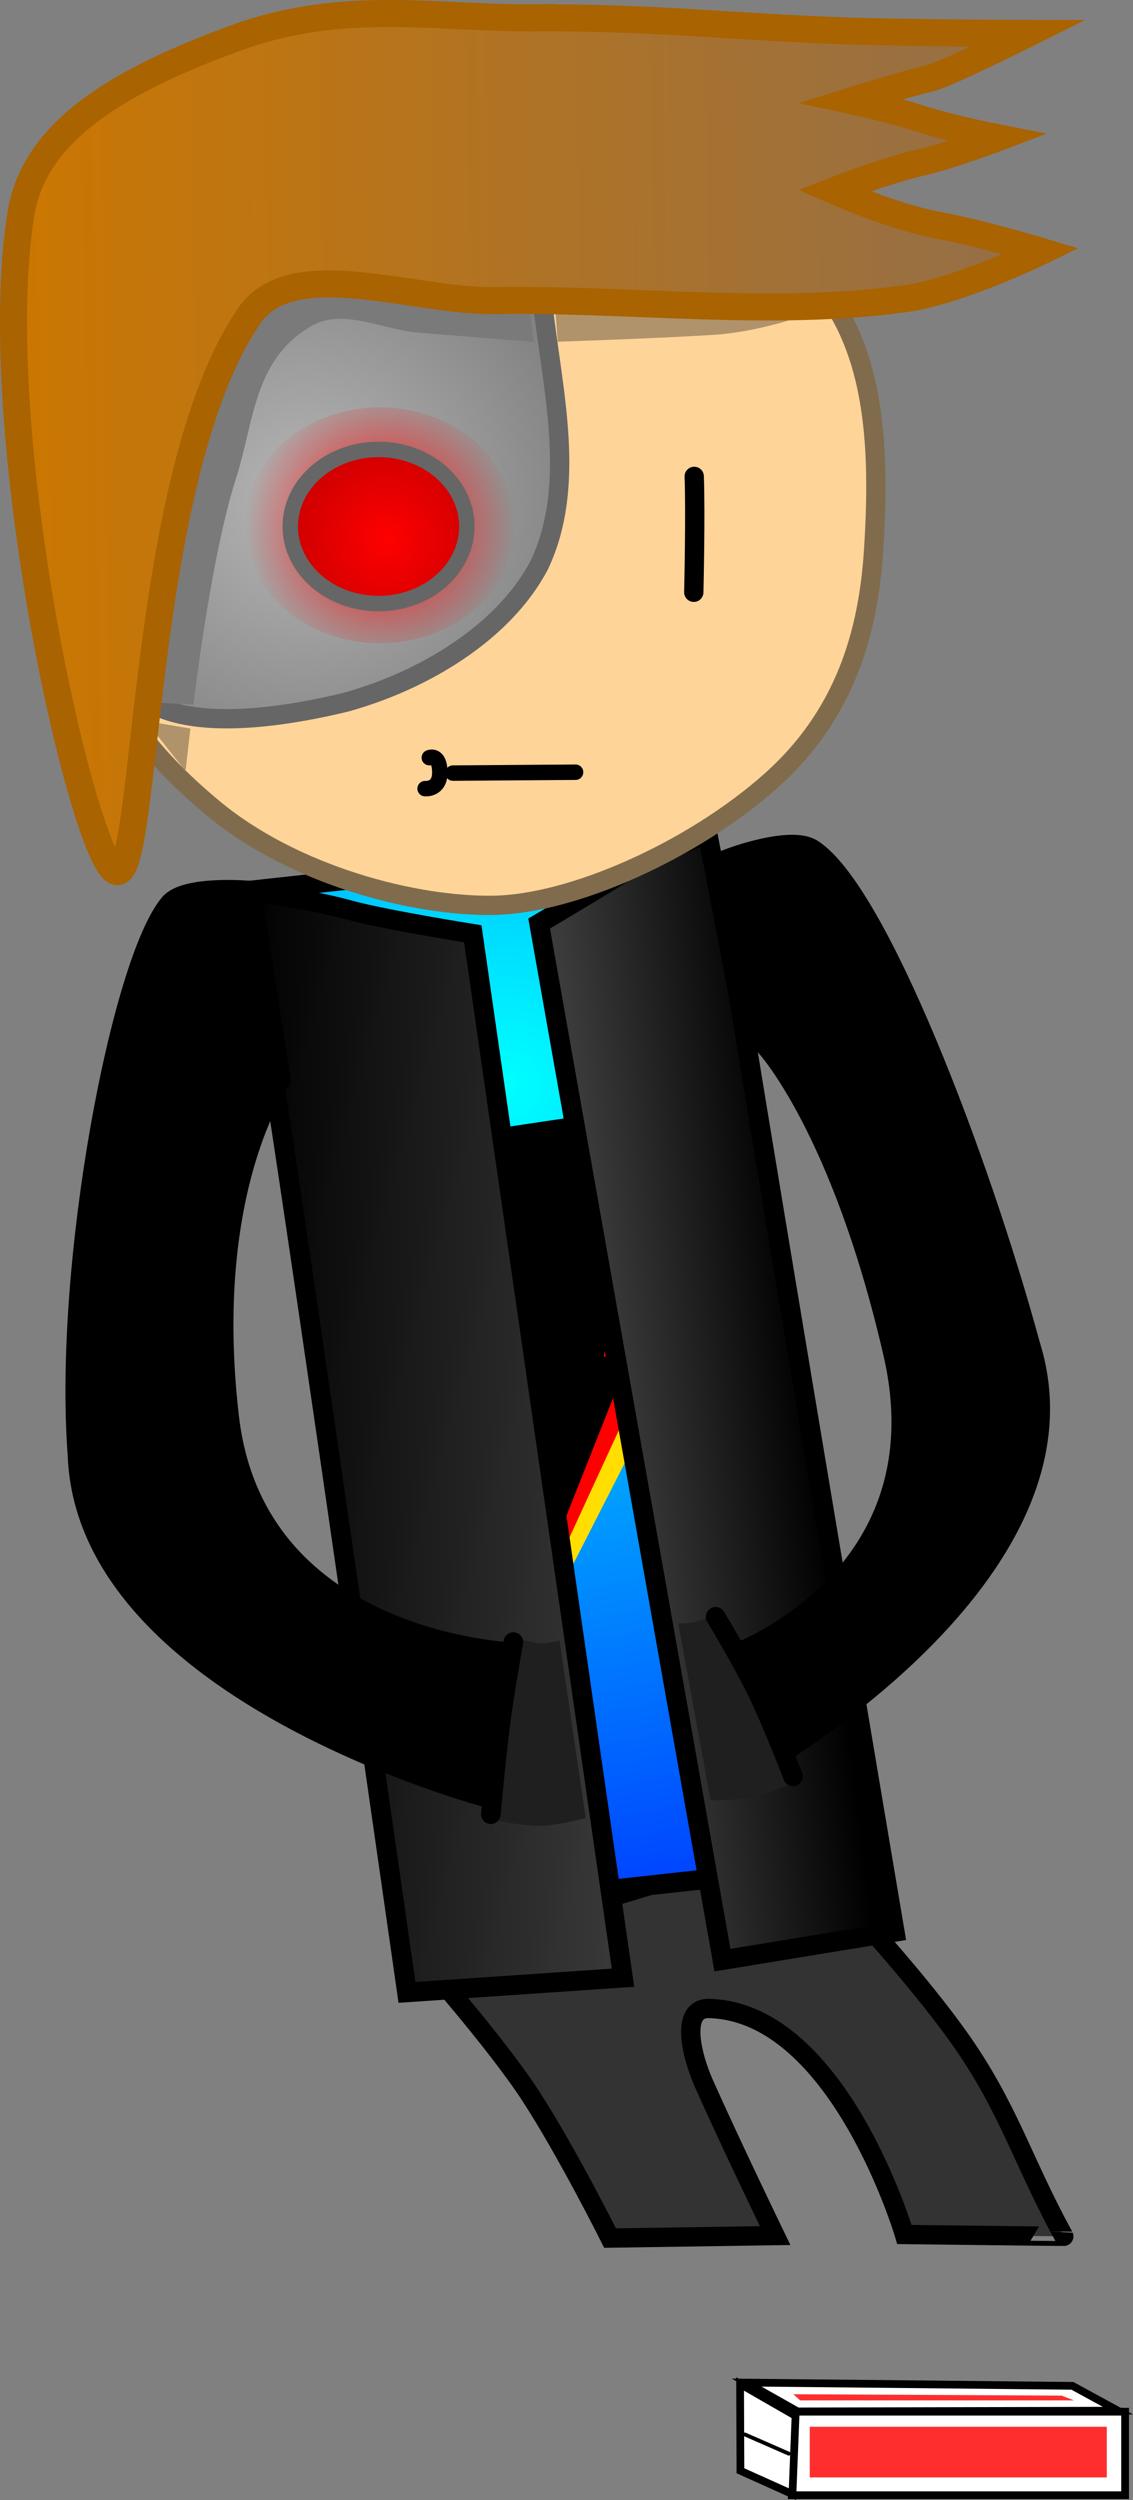 <svg version="1.1" xmlns="http://www.w3.org/2000/svg" xmlns:xlink="http://www.w3.org/1999/xlink" width="146.718" height="323.725" viewBox="0,0,146.718,323.725"><rect x="0" y="0" width="146.718" height="323.725" fill="#808080" stroke="none"/><defs><radialGradient cx="213.578" cy="156.008" r="108.279" gradientUnits="userSpaceOnUse" id="color-1"><stop offset="0" stop-color="#00ffff"/><stop offset="1" stop-color="#003fff"/></radialGradient><linearGradient x1="227.844" y1="197.84" x2="252.757" y2="194.837" gradientUnits="userSpaceOnUse" id="color-2"><stop offset="0" stop-color="#3b3b3b"/><stop offset="1" stop-color="#000000"/></linearGradient><linearGradient x1="177.441" y1="201.861" x2="231.648" y2="203.602" gradientUnits="userSpaceOnUse" id="color-3"><stop offset="0" stop-color="#000000"/><stop offset="1" stop-color="#3b3b3b"/></linearGradient><radialGradient cx="187.591" cy="80.369" r="57.871" gradientUnits="userSpaceOnUse" id="color-4"><stop offset="0" stop-color="#b6b6b6"/><stop offset="1" stop-color="#666666"/></radialGradient><radialGradient cx="197.299" cy="83.577" r="17.495" gradientUnits="userSpaceOnUse" id="color-5"><stop offset="0" stop-color="#ff0000"/><stop offset="1" stop-color="#ff0000" stop-opacity="0"/></radialGradient><radialGradient cx="198.217" cy="85.373" r="11.432" gradientUnits="userSpaceOnUse" id="color-6"><stop offset="0" stop-color="#ff0000"/><stop offset="1" stop-color="#d20000"/></radialGradient><linearGradient x1="147.811" y1="18.887" x2="281.018" y2="16.945" gradientUnits="userSpaceOnUse" id="color-7"><stop offset="0" stop-color="#cc7700"/><stop offset="1" stop-color="#946f48"/></linearGradient></defs><g transform="translate(-148.105,-15.555)"><g data-paper-data="{&quot;isPaintingLayer&quot;:true}" fill-rule="nonzero" stroke-linejoin="miter" stroke-miterlimit="10" stroke-dasharray="" stroke-dashoffset="0" style="mix-blend-mode: normal"><path d="M250.496,254.168c0,0 14.016,14.332 21.706,25.106c6.505,9.113 8.271,16.042 13.661,25.856c0.009,0.016 -20.641,-0.235 -20.641,-0.235c0,0 -8.404,-28.48 -24.984,-29.254c-4.149,-0.404 -2.668,5.912 -0.974,9.722c3.427,7.707 9.215,19.673 9.215,19.673l-21.372,0.322c0,0 -5.6,-11.195 -10.252,-18.36c-4.62,-7.117 -14.506,-18.238 -14.506,-18.238z" data-paper-data="{&quot;origPos&quot;:null,&quot;index&quot;:null}" fill="#333333" stroke="#000000" stroke-width="2.5" stroke-linecap="butt"/><path d="M250.635,338.653v-10.814h43.166v10.814z" data-paper-data="{&quot;origPos&quot;:null}" fill="#ffffff" stroke="#000000" stroke-width="1" stroke-linecap="butt"/><path d="M243.988,335.487l-0.044,-11.238l7.179,4.13l-0.399,10.141z" data-paper-data="{&quot;origPos&quot;:null}" fill="#ffffff" stroke="#000000" stroke-width="1" stroke-linecap="butt"/><path d="M251.389,327.802l-6.603,-3.73l42.191,0.419l5.894,3.215z" data-paper-data="{&quot;origPos&quot;:null}" fill="#ffffff" stroke="#000000" stroke-width="1" stroke-linecap="butt"/><path d="M252.962,336.349v-6.559h38.468v6.559z" data-paper-data="{&quot;origPos&quot;:null}" fill="#ff2e2e" stroke="#000000" stroke-width="0" stroke-linecap="butt"/><path d="M251.721,326.377l-0.886,-0.798l34.745,0.177l1.595,0.62z" data-paper-data="{&quot;origPos&quot;:null}" fill="#ff2e2e" stroke="#000000" stroke-width="0" stroke-linecap="butt"/><path d="M244.572,330.79l5.673,2.482" data-paper-data="{&quot;origPos&quot;:null}" fill="none" stroke="#000000" stroke-width="0.5" stroke-linecap="round"/><path d="M181.549,130.753l56.488,-6.182l20.305,132.261l-55.573,6.072z" data-paper-data="{&quot;origPos&quot;:null,&quot;index&quot;:null,&quot;origRot&quot;:0}" id="ID0.9171315478160977" fill="url(#color-1)" stroke="#000000" stroke-width="2.543" stroke-linecap="butt"/><g data-paper-data="{&quot;origPos&quot;:null,&quot;index&quot;:null,&quot;origRot&quot;:0}" stroke="#000000" stroke-width="0" stroke-linecap="butt"><path d="M221.814,200.094l-5.008,0.676l4.129,-20.696l-5.543,1.197l2.962,-17.046l17.846,-2.658l-4.348,13.167l3.814,-0.648l-4.332,19.812l3.396,-0.137l-16.388,32.163z" data-paper-data="{&quot;index&quot;:null,&quot;origPos&quot;:null}" fill="#ffde00"/><path d="M219.828,197.299l-5.008,0.676l4.129,-20.696l-5.543,1.197l2.962,-17.046l17.846,-2.658l-4.348,13.167l3.814,-0.648l-4.332,19.812l3.396,-0.137l-14.834,32.228z" data-paper-data="{&quot;index&quot;:null,&quot;origPos&quot;:null}" fill="#ff0000"/><path d="M216.759,197.416l-5.008,0.676l4.129,-20.696l-5.543,1.197l2.962,-17.046l17.846,-2.658l-4.348,13.167l3.814,-0.648l-4.332,19.812l3.396,-0.137l-12.04,30.374z" data-paper-data="{&quot;index&quot;:null,&quot;origPos&quot;:null}" fill="#000000"/></g><path d="M217.922,135.142c0,0 6.589,-3.888 10.786,-6.504c4.203,-2.62 11.023,-5.116 11.023,-5.116c0,0 3.907,20.122 4.309,22.631c4.605,28.693 19.934,119.56 19.934,119.56l-22.315,3.655z" data-paper-data="{&quot;origPos&quot;:null,&quot;index&quot;:null,&quot;origRot&quot;:0}" id="ID0.5423141438513994" fill="url(#color-2)" stroke="#000000" stroke-width="2.543" stroke-linecap="round"/><path d="M242.644,126.651c0,0 7.843,-2.948 10.658,-1.15c8.447,5.392 21.645,40.035 28.234,64.235c9.319,29.771 -35.647,54.947 -35.647,54.947c0,0 1.225,-8.036 -2.596,-7.944c-4.263,0.103 -0.288,-6.934 -0.288,-6.934c0,0 27.485,-9.748 20.75,-38.999c-6.735,-29.251 -16.478,-39.741 -16.478,-39.741z" data-paper-data="{&quot;origPos&quot;:null,&quot;index&quot;:null,&quot;origRot&quot;:0}" id="ID0.5423141438513994" fill="#000000" stroke="#000000" stroke-width="2.543" stroke-linecap="round"/><path d="M228.78,271.642l-27.976,1.905c0,0 -12.954,-90.716 -17.435,-119.424c-0.392,-2.51 -2.942,-23.101 -2.942,-23.101c0,0 7.797,0.942 12.918,2.375c4.346,1.216 15.985,3.074 15.985,3.074z" data-paper-data="{&quot;origPos&quot;:null,&quot;index&quot;:null,&quot;origRot&quot;:0}" id="ID0.5423141438513994" fill="url(#color-3)" stroke="#000000" stroke-width="2.543" stroke-linecap="round"/><path d="M184.478,155.413c0,0 -10.15,13.962 -6.698,43.646c3.451,29.683 37.394,30.489 37.394,30.489c0,0 6.177,5.7 2.069,6.699c-3.682,0.896 -5.592,12.219 -5.592,12.219c0,0 -52.347,-13.608 -53.505,-44.454c-1.884,-24.82 5.687,-64.147 11.935,-71.474c2.083,-2.442 10.573,-1.646 10.573,-1.646z" data-paper-data="{&quot;origPos&quot;:null,&quot;index&quot;:null,&quot;origRot&quot;:0}" id="ID0.5423141438513994" fill="#000000" stroke="#000000" stroke-width="2.543" stroke-linecap="round"/><path d="M210.235,35.051c15.68,-0.231 29.992,5.035 40.448,13.73c10.456,8.696 11.543,22.466 10.554,37.977c-0.681,10.688 -3.689,21.359 -13.332,29.932c-10.121,8.997 -25.573,15.901 -35.819,16.093c-10.246,0.191 -25.905,-3.855 -36.361,-12.55c-10.456,-8.696 -17.033,-18.399 -17.288,-31.881c-0.255,-13.481 1.772,-29.391 11.893,-38.389c10.121,-8.997 24.226,-14.682 39.905,-14.913z" data-paper-data="{&quot;origPos&quot;:null,&quot;origRot&quot;:0}" id="ID0.7719937418587506" fill="#ffd499" stroke="#806c4d" stroke-width="2.5" stroke-linecap="butt"/><path d="M213.804,37.658c5.899,0.101 3.946,9.851 4.37,14.987c0.961,11.634 5.015,24.946 -0.218,36.046c-4.51,8.635 -14.773,14.938 -25.07,17.792c-11.171,2.698 -22.856,3.565 -27.586,-1.711c-8.223,-16.062 -4.013,-39.581 7.846,-54.177c10.422,-11.936 23.503,-13.224 40.657,-12.937z" data-paper-data="{&quot;origPos&quot;:null,&quot;origRot&quot;:0}" id="ID0.479907026514411" fill="url(#color-4)" stroke="#666666" stroke-width="2.5" stroke-linecap="round"/><path d="M238.002,77.241c0.186,4.735 -0.054,15.006 -0.054,15.006" data-paper-data="{&quot;origPos&quot;:null,&quot;origRot&quot;:0}" id="ID0.21129454905167222" fill="none" stroke="#000000" stroke-width="2.5" stroke-linecap="round"/><path d="M222.639,115.547l-15.883,0.115" data-paper-data="{&quot;origPos&quot;:null,&quot;index&quot;:null,&quot;origRot&quot;:0}" fill="none" stroke="#000000" stroke-width="2" stroke-linecap="round"/><path d="M179.804,83.704c-0.08,-8.434 7.687,-15.327 17.349,-15.397c9.662,-0.07 17.559,6.71 17.64,15.144c0.08,8.434 -7.687,15.327 -17.349,15.397c-9.662,0.07 -17.559,-6.71 -17.64,-15.144z" data-paper-data="{&quot;origPos&quot;:null,&quot;origRot&quot;:0}" fill="url(#color-5)" stroke="none" stroke-width="0" stroke-linecap="butt"/><path d="M185.695,83.812c-0.052,-5.511 5.023,-10.016 11.337,-10.061c6.314,-0.046 11.474,4.385 11.527,9.896c0.052,5.511 -5.023,10.016 -11.337,10.061c-6.314,0.046 -11.474,-4.385 -11.527,-9.896z" data-paper-data="{&quot;origPos&quot;:null,&quot;origRot&quot;:0}" fill="url(#color-6)" stroke="#666666" stroke-width="2" stroke-linecap="butt"/><path d="M164.034,106.315c0,0 3.469,-20.682 7.683,-34.193c2.786,-8.934 10.258,-22.916 10.258,-22.916l34.699,6.241l0.56,4.379c0,0 -9.593,-0.758 -14.883,-1.192c-4.888,-0.401 -9.826,-3.231 -13.919,-0.864c-7.496,4.334 -7.381,12.3 -9.803,19.857c-3.273,10.211 -5.471,29.167 -5.471,29.167z" data-paper-data="{&quot;origRot&quot;:0,&quot;origPos&quot;:null}" fill="#7a7a7a" stroke="none" stroke-width="0" stroke-linecap="butt"/><path d="M220.327,59.793l-0.317,-4.231l34.852,-0.126c0,0 -7.175,3.042 -14.518,3.492c-7.397,0.454 -19.739,0.869 -19.739,0.869z" data-paper-data="{&quot;origPos&quot;:null,&quot;origRot&quot;:0}" fill="#b0936a" stroke="none" stroke-width="0" stroke-linecap="butt"/><path d="M203.701,113.664c0,0 1.337,-0.564 1.36,1.892c0.022,2.313 -1.909,2.118 -1.909,2.118" data-paper-data="{&quot;origPos&quot;:null,&quot;origRot&quot;:0}" fill="none" stroke="#000000" stroke-width="2" stroke-linecap="round"/><path d="M167.012,108.921l5.744,0.973l-0.621,5.525z" data-paper-data="{&quot;origPos&quot;:null,&quot;origRot&quot;:0}" fill="#b0936a" stroke="none" stroke-width="0" stroke-linecap="butt"/><path d="M218.21,17.861c14.736,-0.007 23.025,1.024 37.745,1.636c8.523,0.354 25.292,0.38 25.292,0.38c0,0 -10.609,5.299 -12.598,5.775c-3.689,0.883 -10.263,2.945 -10.263,2.945c0,0 5.213,1.124 8.893,2.321c3.956,1.287 10.03,2.475 10.03,2.475c0,0 -6.076,2.307 -9.922,3.192c-4.805,1.105 -11.287,3.663 -11.287,3.663c0,0 7.627,3.388 13.401,4.459c5.807,1.077 13.427,3.385 13.427,3.385c0,0 -10.65,5.185 -17.574,6.138c-17.466,2.406 -35.422,-0.024 -53.097,0.251c-10.776,0.166 -26.68,-6.215 -32.032,2.209c-14.116,20.84 -12.923,73.393 -17.128,71.693c-4.205,-1.7 -16.778,-56.785 -12.287,-85.136c1.738,-10.957 13.203,-17.38 27.576,-22.687c14.373,-5.307 26.725,-2.477 39.824,-2.701z" data-paper-data="{&quot;origPos&quot;:null,&quot;origRot&quot;:0}" id="ID0.5302143599838018" fill="url(#color-7)" stroke="#a96300" stroke-width="3.5" stroke-linecap="round"/><path d="M212.339,251.287l2.42,-23.733c0,0 2.001,0.696 3.222,0.783c1.04,0.074 2.573,-0.37 2.573,-0.37l3.391,23.001c0,0 -3.461,0.938 -5.765,1.001c-2.225,0.061 -5.84,-0.683 -5.84,-0.683z" data-paper-data="{&quot;origPos&quot;:null,&quot;origRot&quot;:0}" fill="#1f1f1f" stroke="#000000" stroke-width="0" stroke-linecap="butt"/><path d="M211.667,250.473c0,0 0.651,-7.31 1.264,-11.995c0.525,-4.012 1.652,-10.289 1.652,-10.289" data-paper-data="{&quot;origPos&quot;:null,&quot;origRot&quot;:0}" fill="none" stroke="#000000" stroke-width="2.543" stroke-linecap="round"/><path d="M245.984,248.206c-2.231,0.508 -5.855,0.461 -5.855,0.461l-4.192,-22.9c0,0 1.614,0.048 2.588,-0.28c1.143,-0.385 2.837,-1.546 2.837,-1.546l10.003,22.169c0,0 -3.227,1.606 -5.381,2.096z" data-paper-data="{&quot;origPos&quot;:null,&quot;index&quot;:null,&quot;origRot&quot;:0}" fill="#1f1f1f" stroke="#000000" stroke-width="0" stroke-linecap="butt"/><path d="M240.781,224.913c0,0 3.549,5.909 5.351,9.628c2.104,4.342 4.659,11.029 4.659,11.029" data-paper-data="{&quot;origPos&quot;:null,&quot;origRot&quot;:0,&quot;index&quot;:null}" fill="none" stroke="#000000" stroke-width="2.543" stroke-linecap="round"/></g></g></svg>